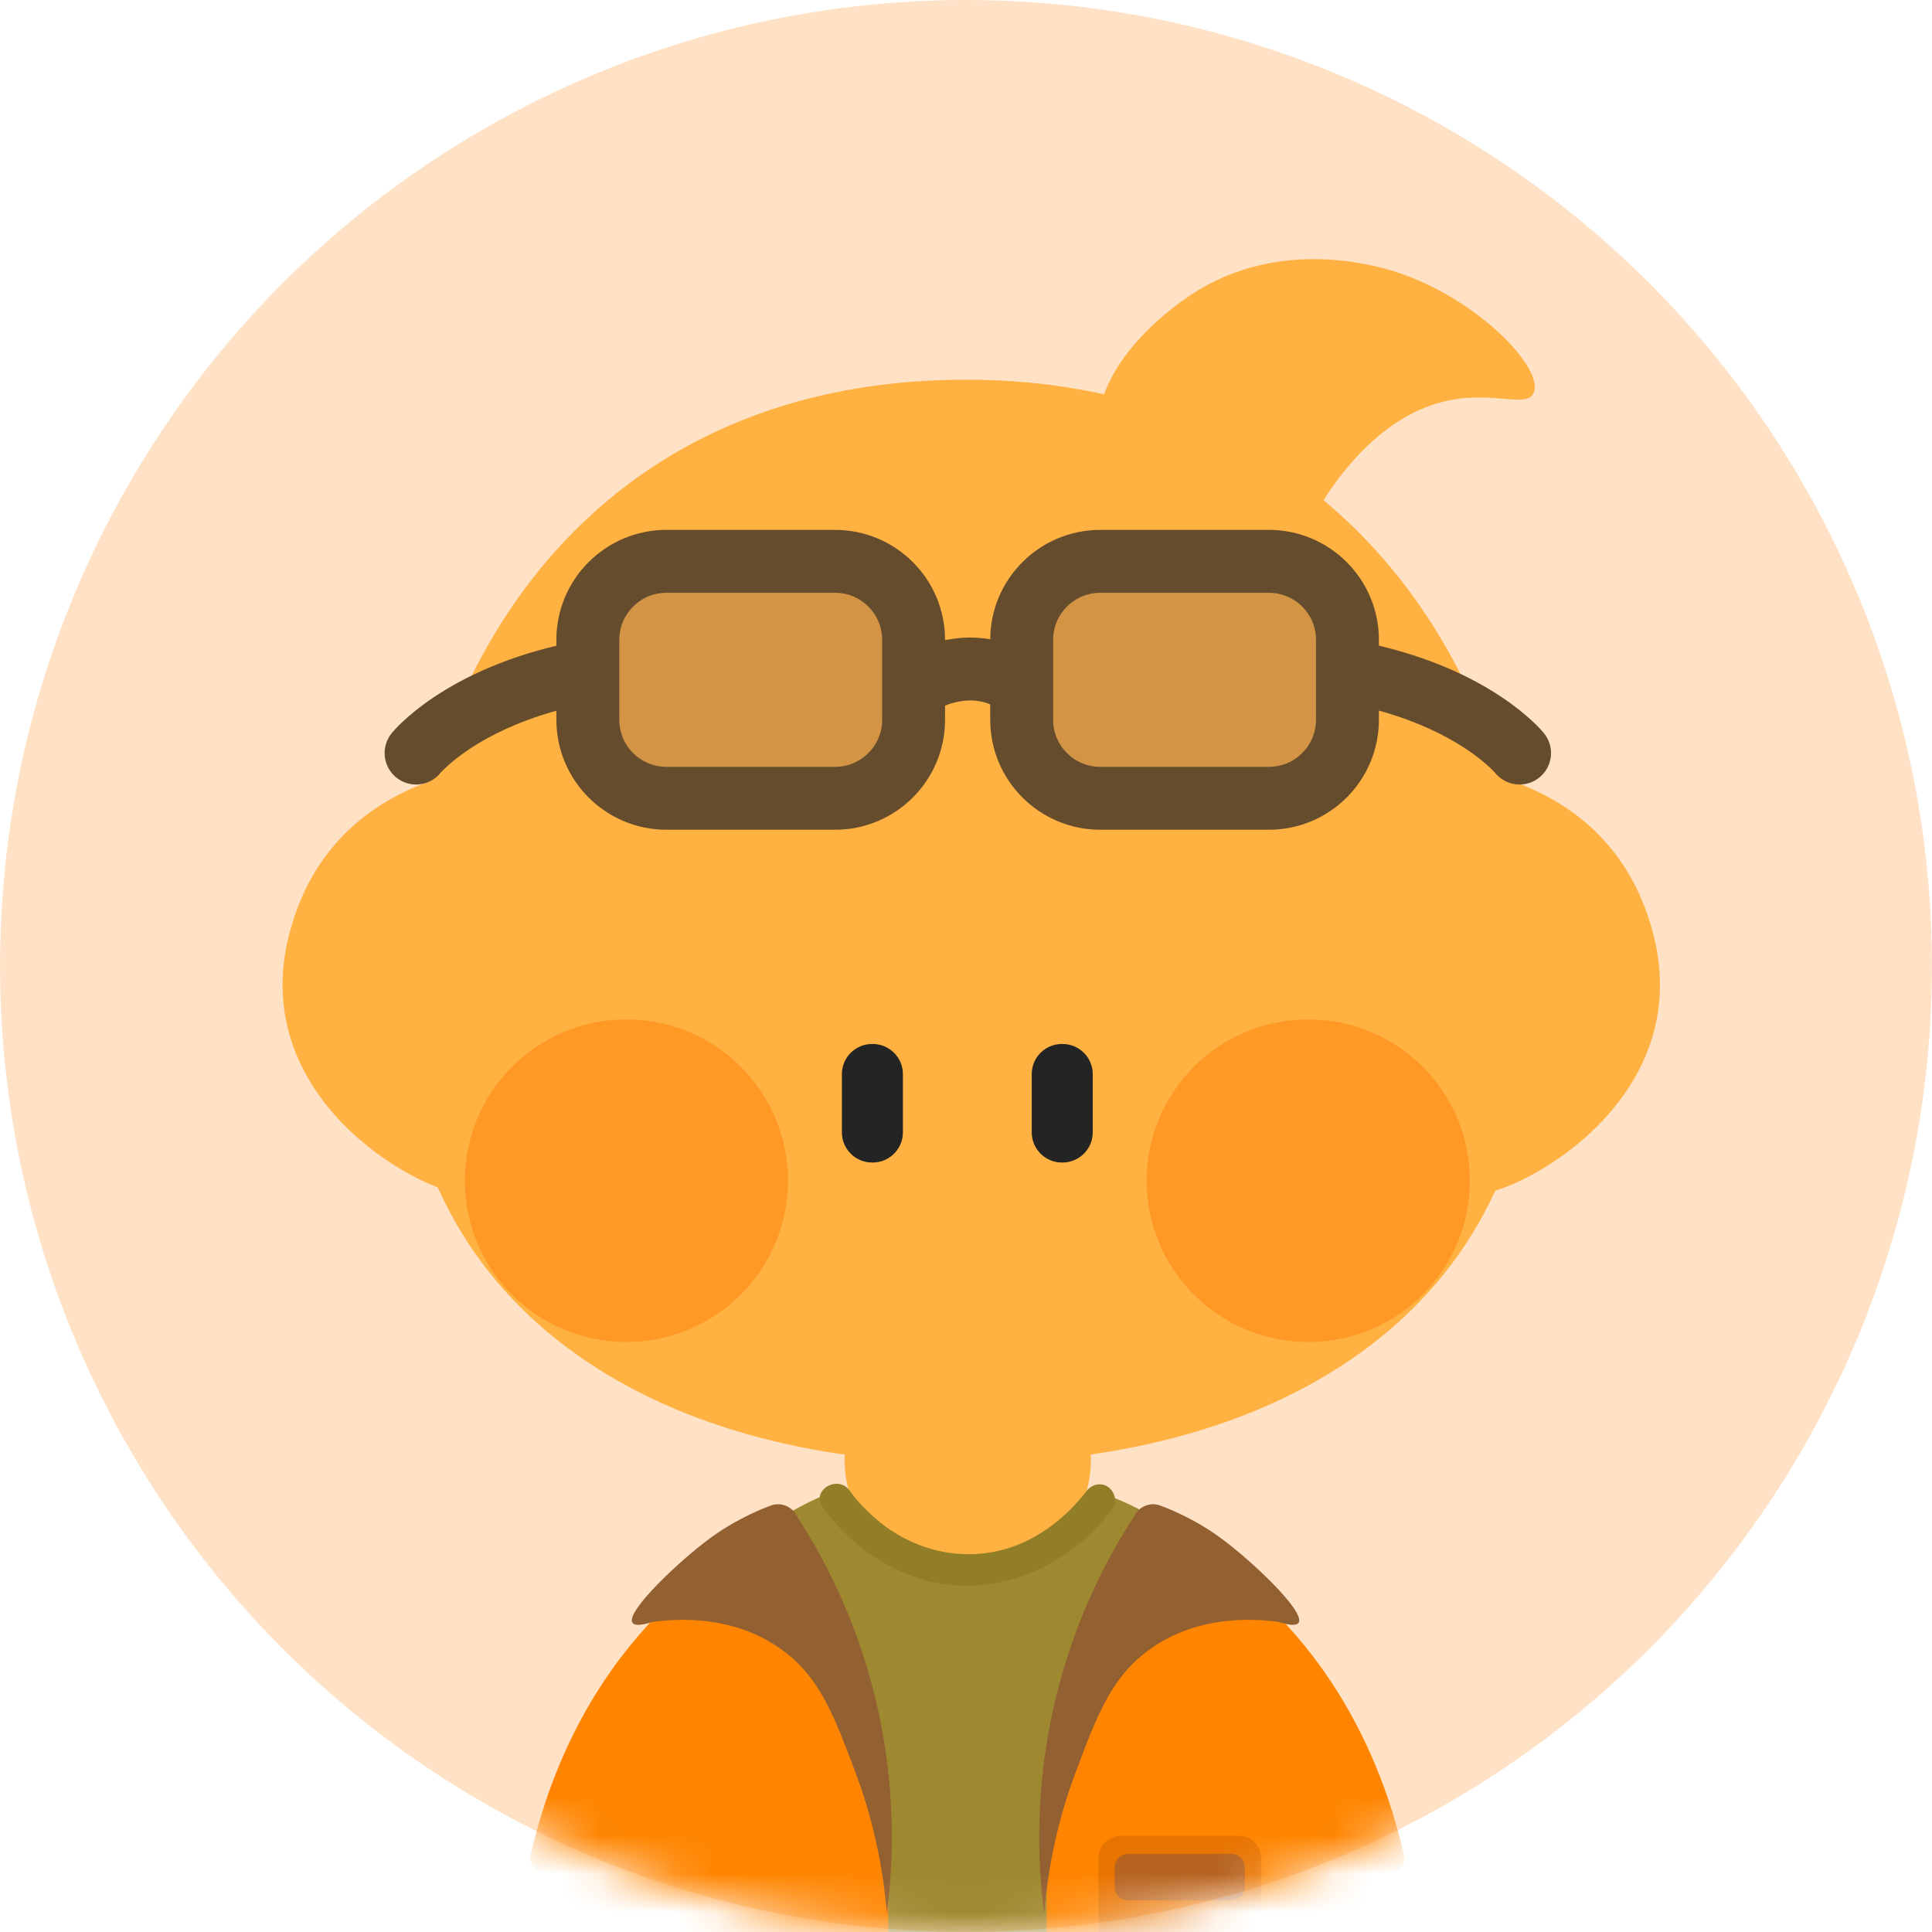 <svg width="50" height="50" viewBox="0 0 50 50" fill="none" xmlns="http://www.w3.org/2000/svg">
<ellipse cx="25" cy="24.999" rx="24.999" ry="24.999" fill="#FFE1C5"/>
<mask id="mask0_4521_2843" style="mask-type:alpha" maskUnits="userSpaceOnUse" x="0" y="0" width="50" height="50">
<circle cx="25" cy="25" r="25" fill="#FFE1C5"/>
</mask>
<g mask="url(#mask0_4521_2843)">
<path d="M25.044 40.817C26.805 40.817 28.232 39.461 28.232 37.789C28.232 36.117 26.805 34.762 25.044 34.762C23.284 34.762 21.857 36.117 21.857 37.789C21.857 39.461 23.284 40.817 25.044 40.817Z" fill="#FFB141"/>
<path d="M25.138 61.116C25.138 61.116 21.055 61.071 17.232 61.206C16.263 61.238 15.449 60.498 15.425 59.552C15.331 55.821 15.523 46.966 18.991 41.574C21.45 37.746 25.069 37.969 25.069 37.969H25.004C25.004 37.969 28.623 37.746 31.082 41.574C34.55 46.966 34.737 55.821 34.648 59.552C34.623 60.498 33.809 61.242 32.84 61.206C29.018 61.071 24.934 61.116 24.934 61.116" fill="#FFB141"/>
<path d="M26.465 38.18C26.465 38.18 35.995 39.102 36.394 53.455C36.394 53.455 38.874 54.195 38.458 56.292C38.076 58.214 35.69 58.746 33.846 57.214C32.002 55.678 26.465 38.184 26.465 38.184V38.18Z" fill="#FFB141"/>
<path d="M23.599 38.18C23.599 38.18 14.069 39.102 13.67 53.455C13.67 53.455 11.191 54.195 11.606 56.292C11.989 58.214 14.374 58.746 16.219 57.214C18.063 55.678 23.599 38.184 23.599 38.184V38.18Z" fill="#FFB141"/>
<path d="M21.242 38.736C21.499 39.082 22.447 40.26 24.104 40.586C25.822 40.923 27.634 40.212 28.826 38.761C29.38 38.98 29.864 39.257 30.296 39.566C36.146 43.796 33.207 56.267 32.8 57.917H17.196C16.512 54.057 16.467 50.826 16.569 48.538C16.821 42.926 18.03 41.232 18.853 40.382C19.691 39.513 20.603 39.017 21.242 38.732V38.736Z" fill="#9E8930"/>
<path d="M19.178 40.127C19.178 40.127 15.107 42.074 13.735 47.994C13.695 48.165 13.772 48.348 13.923 48.441L15.669 49.51C15.946 49.681 16.096 49.994 16.056 50.319C15.836 52.095 15.16 57.833 15.425 59.893C15.457 60.169 15.559 60.641 15.921 61.035C15.921 61.035 16.194 61.331 16.634 61.514C17.383 61.823 19.451 61.88 22.187 61.571C22.639 61.575 23.009 61.209 23.009 60.758L22.98 46.487C22.98 46.487 21.564 40.196 19.178 40.127Z" fill="#FF8500"/>
<path d="M30.89 40.127C30.89 40.127 34.961 42.074 36.333 47.994C36.374 48.169 36.297 48.348 36.146 48.441L34.404 49.51C34.127 49.681 33.976 49.998 34.017 50.323C34.237 52.099 34.913 57.837 34.648 59.897C34.615 60.173 34.514 60.645 34.151 61.039C34.151 61.039 33.879 61.335 33.439 61.518C32.69 61.827 30.622 61.884 27.886 61.575C27.434 61.579 27.064 61.214 27.064 60.763L27.092 46.491C27.092 46.491 28.509 40.2 30.895 40.131L30.89 40.127Z" fill="#FF8500"/>
<path d="M35.625 19.758C35.625 19.758 41.459 19.145 42.778 24.139C43.673 27.524 41.06 29.763 39.273 30.592C37.705 31.32 34.957 31.486 32.775 29.044C30.813 26.849 31.11 24.846 31.11 24.846" fill="#FFB141"/>
<path d="M14.648 19.758C14.648 19.758 8.814 19.145 7.495 24.139C6.599 27.524 9.213 29.763 11 30.592C12.567 31.32 15.315 31.486 17.497 29.044C19.459 26.849 19.162 24.846 19.162 24.846" fill="#FFB141"/>
<path d="M34.253 12.947C34.64 12.33 35.495 11.159 36.74 10.607C38.304 9.908 39.464 10.643 39.688 10.176C39.981 9.562 38.279 7.742 36.142 7.043C35.641 6.88 33.097 6.116 30.813 7.636C30.585 7.787 29.091 8.786 28.574 10.204C27.467 9.961 26.278 9.826 25 9.826C14.928 9.826 10.349 17.82 10.349 25.837C10.349 33.855 16.923 37.862 25.032 37.862C33.142 37.862 39.716 33.855 39.716 25.837C39.716 20.912 37.937 16.003 34.249 12.943L34.253 12.947Z" fill="#FFB141"/>
<path d="M27.498 27.018H27.482C27.05 27.018 26.701 27.367 26.701 27.798L26.701 29.305C26.701 29.736 27.051 30.086 27.482 30.086H27.498C27.93 30.086 28.28 29.736 28.28 29.305L28.28 27.798C28.28 27.367 27.93 27.018 27.498 27.018Z" fill="#242424"/>
<path d="M22.585 27.018H22.569C22.137 27.018 21.788 27.367 21.788 27.798V29.305C21.788 29.736 22.137 30.086 22.569 30.086H22.585C23.017 30.086 23.367 29.736 23.367 29.305V27.798C23.367 27.367 23.017 27.018 22.585 27.018Z" fill="#242424"/>
<path opacity="0.55" d="M16.211 34.73C18.52 34.73 20.392 32.861 20.392 30.556C20.392 28.251 18.52 26.383 16.211 26.383C13.902 26.383 12.03 28.251 12.03 30.556C12.03 32.861 13.902 34.73 16.211 34.73Z" fill="#FF840E"/>
<path opacity="0.55" d="M33.858 34.73C36.167 34.73 38.039 32.861 38.039 30.556C38.039 28.251 36.167 26.383 33.858 26.383C31.549 26.383 29.677 28.251 29.677 30.556C29.677 32.861 31.549 34.73 33.858 34.73Z" fill="#FF840E"/>
<path opacity="0.35" d="M19.455 21.017C21.886 21.017 23.856 19.485 23.856 17.596C23.856 15.706 21.886 14.174 19.455 14.174C17.025 14.174 15.055 15.706 15.055 17.596C15.055 19.485 17.025 21.017 19.455 21.017Z" fill="#81614D"/>
<path d="M10.768 19.489C10.768 19.489 11.912 18.075 14.831 17.449" stroke="#644C2D" stroke-width="1.628" stroke-miterlimit="10" stroke-linecap="round"/>
<path d="M39.326 19.489C39.326 19.489 38.182 18.075 35.263 17.449" stroke="#644C2D" stroke-width="1.628" stroke-miterlimit="10" stroke-linecap="round"/>
<path opacity="0.35" d="M30.683 21.017C33.114 21.017 35.084 19.485 35.084 17.596C35.084 15.706 33.114 14.174 30.683 14.174C28.253 14.174 26.282 15.706 26.282 17.596C26.282 19.485 28.253 21.017 30.683 21.017Z" fill="#81614D"/>
<path d="M23.962 17.596C23.962 17.596 25.069 16.962 26.181 17.596" stroke="#644C2D" stroke-width="1.628" stroke-miterlimit="10" stroke-linecap="round"/>
<path d="M21.609 14.527H17.249C16.125 14.527 15.213 15.437 15.213 16.559V18.628C15.213 19.75 16.125 20.66 17.249 20.66H21.609C22.733 20.66 23.644 19.75 23.644 18.628V16.559C23.644 15.437 22.733 14.527 21.609 14.527Z" stroke="#644C2D" stroke-width="1.628" stroke-miterlimit="10"/>
<path d="M32.837 14.527H28.477C27.352 14.527 26.441 15.437 26.441 16.559V18.628C26.441 19.75 27.352 20.66 28.477 20.66H32.837C33.961 20.66 34.872 19.75 34.872 18.628V16.559C34.872 15.437 33.961 14.527 32.837 14.527Z" stroke="#644C2D" stroke-width="1.628" stroke-miterlimit="10"/>
<path d="M20.595 39.183C20.453 38.968 20.188 38.874 19.948 38.963C19.622 39.085 19.248 39.256 18.853 39.492C18.67 39.601 18.564 39.675 18.433 39.768C17.632 40.341 16.17 41.719 16.37 41.999C16.41 42.056 16.528 42.088 16.895 41.975C17.522 41.889 18.951 41.796 20.18 42.657C21.202 43.368 21.58 44.384 22.13 45.847C22.464 46.729 22.826 47.973 22.952 49.529C23.111 48.306 23.225 46.298 22.647 43.925C22.134 41.816 21.267 40.219 20.587 39.183H20.595Z" fill="#936032"/>
<path d="M29.38 39.183C29.523 38.968 29.787 38.874 30.027 38.963C30.353 39.085 30.728 39.256 31.122 39.492C31.306 39.601 31.412 39.675 31.542 39.768C32.344 40.341 33.805 41.719 33.606 41.999C33.565 42.056 33.447 42.088 33.081 41.975C32.454 41.889 31.025 41.796 29.795 42.657C28.773 43.368 28.395 44.384 27.845 45.847C27.512 46.729 27.149 47.973 27.023 49.529C26.864 48.306 26.75 46.298 27.328 43.925C27.841 41.816 28.708 40.219 29.388 39.183H29.38Z" fill="#936032"/>
<path opacity="0.35" d="M32.059 47.51H29.006C28.686 47.51 28.427 47.768 28.427 48.087V52.508C28.427 52.827 28.686 53.085 29.006 53.085H32.059C32.378 53.085 32.637 52.827 32.637 52.508V48.087C32.637 47.768 32.378 47.51 32.059 47.51Z" fill="#BC5500"/>
<path d="M31.867 47.977H29.197C29.003 47.977 28.847 48.133 28.847 48.326V48.834C28.847 49.027 29.003 49.184 29.197 49.184H31.867C32.061 49.184 32.217 49.027 32.217 48.834V48.326C32.217 48.133 32.061 47.977 31.867 47.977Z" fill="#B76421"/>
<path d="M21.287 38.996C21.873 39.837 22.744 40.499 23.717 40.829C25.183 41.32 26.75 40.922 27.927 39.959C28.256 39.687 28.554 39.374 28.802 39.024C28.928 38.846 28.834 38.573 28.655 38.468C28.452 38.35 28.224 38.435 28.098 38.614C28.077 38.642 28.057 38.667 28.037 38.695C28.118 38.589 27.992 38.752 27.959 38.785C27.833 38.931 27.699 39.073 27.556 39.203C27.165 39.561 26.701 39.857 26.201 40.032C24.979 40.455 23.656 40.154 22.683 39.321C22.504 39.166 22.337 39.004 22.183 38.825C22.15 38.789 22.122 38.752 22.089 38.711C22.044 38.658 22.044 38.654 22.073 38.691C22.044 38.654 22.02 38.618 21.991 38.581C21.694 38.155 20.986 38.561 21.287 38.992V38.996Z" fill="#937E28"/>
</g>
</svg>
